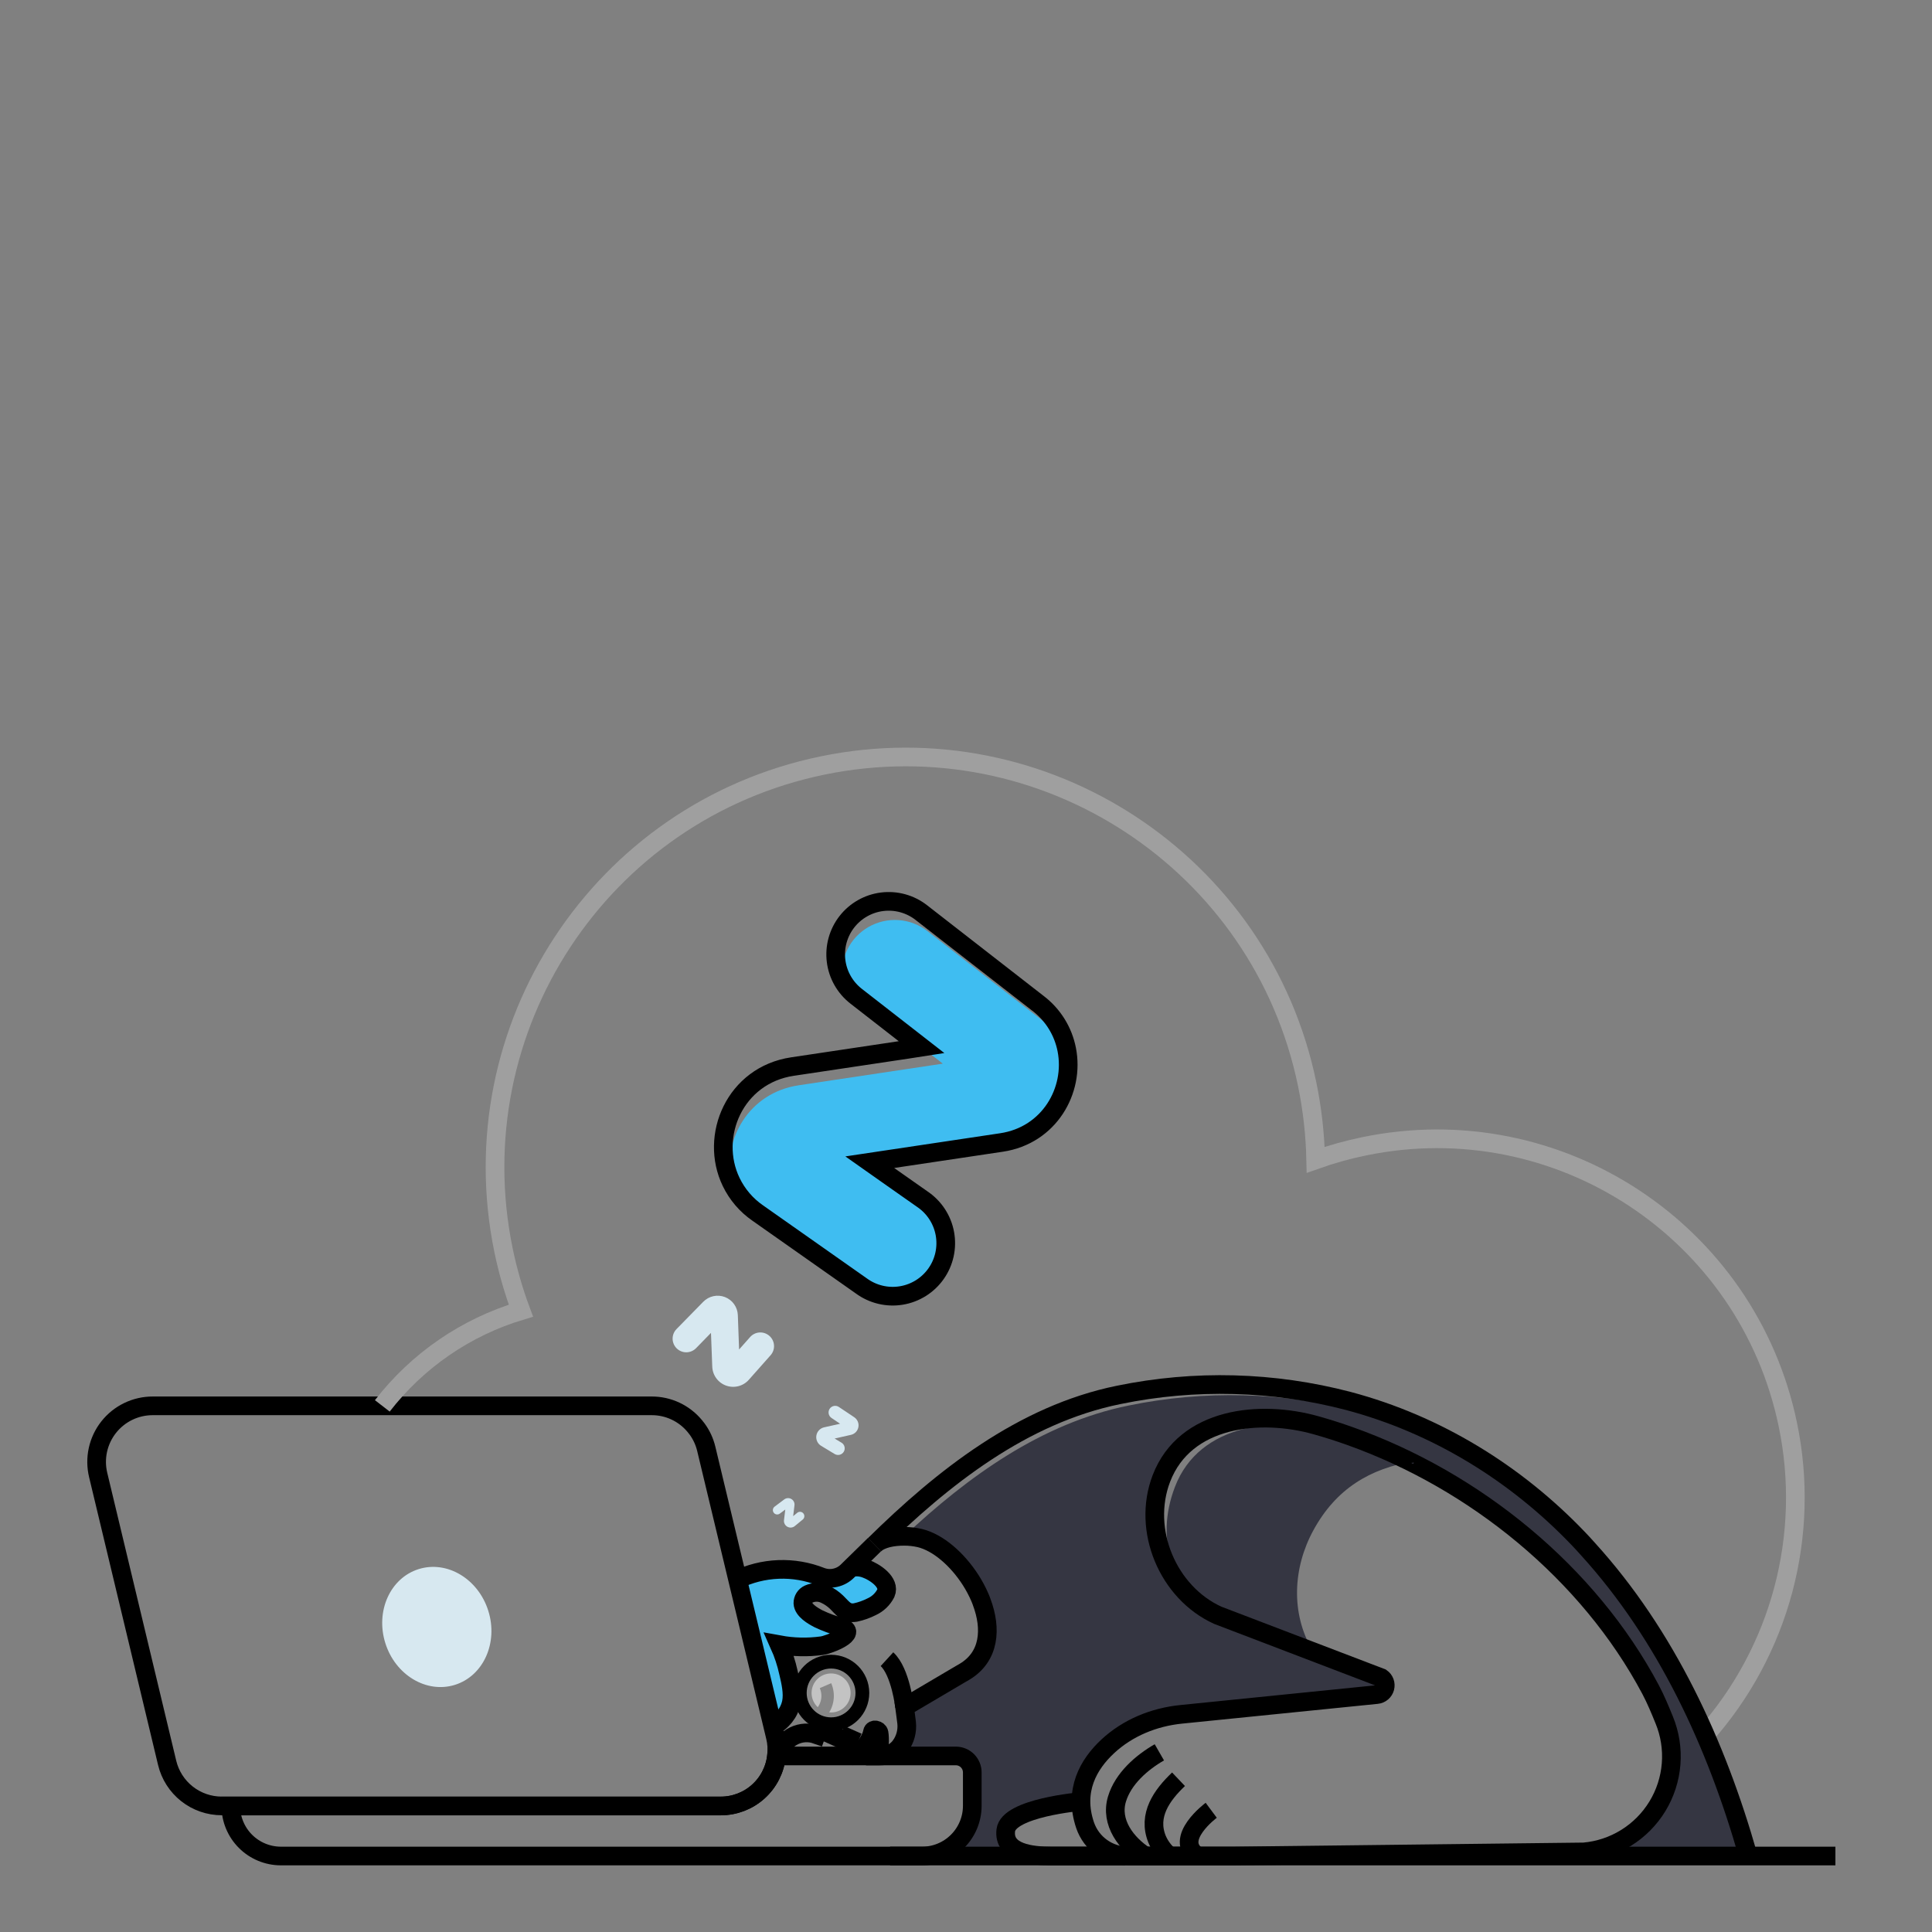 <svg width="500" height="500" viewBox="0 0 500 500" fill="none" xmlns="http://www.w3.org/2000/svg">
<rect x="0" y="0" width="500" height="500" fill="#808080" stroke="none"/>
<path d="M451.5 480.331H308.885H318.765L408.965 479.286C425.64 477.836 437.39 461.481 431.055 445.996C429.96 443.321 431.105 442.576 429.75 439.996C415.57 413.296 390.985 391.546 363.125 378.911C363.815 378.781 364.51 378.686 365.22 378.591C360.032 375.993 354.689 373.717 349.22 371.776C346.32 370.741 343.385 369.806 340.455 368.986C326.05 364.926 306.585 366.781 300.455 382.731C295.3 396.121 302.145 412.296 315.02 418.161L338.145 427.001C337.95 426.711 337.775 426.421 337.595 426.116L357.705 433.801C358.104 434.08 358.409 434.475 358.577 434.932C358.745 435.39 358.77 435.887 358.648 436.359C358.525 436.831 358.262 437.254 357.892 437.571C357.523 437.889 357.065 438.086 356.58 438.136L307.74 443.471C300.7 444.181 291.885 447.126 286.695 451.971C282.91 455.471 279.72 460.236 279.75 466.266C276.558 466.506 273.385 466.952 270.25 467.601C265.465 468.631 260.595 470.406 260.25 473.321C259.57 479.171 267.885 480.361 273.125 480.361L239.965 480.231C243.525 480.231 243.965 480.201 246.325 477.851C248.685 475.501 251.325 473.691 251.325 470.131L251.615 458.721C251.615 456.371 252.175 454.471 249.825 454.471H228.825C229.68 454.494 230.524 454.271 231.255 453.827C231.987 453.384 232.575 452.74 232.95 451.971C232.966 451.953 232.977 451.93 232.98 451.906C234.03 449.956 234.27 447.151 234.075 444.496L234.32 443.626L234.95 441.306L248.29 433.456C248.39 433.398 248.487 433.334 248.58 433.266C255.54 429.011 256.41 421.406 254.025 414.606C253.975 414.476 253.945 414.361 253.895 414.251C253.785 413.961 253.685 413.686 253.56 413.411C252.923 411.86 252.135 410.376 251.205 408.981C247.76 403.601 242.76 399.216 238.01 398.071C236.678 397.77 235.316 397.619 233.95 397.621C250.48 382.121 269.525 368.346 292.02 363.766C311.702 359.7 332.057 360.23 351.5 365.316C374.22 371.361 394.68 383.911 410.905 400.861C432.745 423.646 442.96 450.266 451.5 480.331Z" fill="#353642"/>
<path d="M229.301 411.825C228.517 413.369 227.234 414.602 225.661 415.325C224.317 416.001 222.895 416.505 221.426 416.825C219.006 417.23 218.15 415.7 216.605 414.2C215.724 413.349 214.711 412.647 213.605 412.12C212.942 411.795 212.216 411.62 211.478 411.609C210.739 411.598 210.008 411.75 209.336 412.055C208.881 412.258 208.494 412.589 208.222 413.006C207.951 413.424 207.806 413.912 207.805 414.41C207.905 416.245 210.436 417.695 211.866 418.455C213.733 419.337 215.673 420.053 217.665 420.595C222.55 422.095 214.416 425.22 212.706 425.415C209.048 425.911 205.336 425.823 201.706 425.155C202.748 427.484 203.547 429.913 204.09 432.405C204.655 434.79 205.316 437.66 204.851 440.06C204.286 442.88 202.381 444.975 200.031 446.395L190.896 408.285C194.264 406.681 197.928 405.79 201.657 405.667C205.386 405.545 209.1 406.195 212.566 407.575C213.722 408.002 214.975 408.087 216.178 407.821C217.381 407.555 218.482 406.949 219.351 406.075L220.286 405.17C221.588 404.887 222.945 404.995 224.186 405.48C226.401 406.315 230.501 409 229.301 411.825Z" fill="#3FBDF1"/>
<path d="M238.68 454.439H200.96C200.579 457.997 198.895 461.289 196.233 463.681C193.571 466.072 190.119 467.395 186.54 467.394H59.73C59.739 470.824 61.105 474.11 63.529 476.535C65.954 478.96 69.241 480.326 72.671 480.334H238.67C242.1 480.322 245.386 478.956 247.812 476.532C250.239 474.108 251.609 470.824 251.625 467.394V458.694C251.625 457.566 251.177 456.483 250.379 455.685C249.581 454.887 248.499 454.439 247.37 454.439H238.68Z" stroke="black" stroke-width="4.83" stroke-miterlimit="10"/>
<path d="M180.43 369.85C181.545 371.385 182.345 373.125 182.785 374.97L200.655 449.47C201.05 451.087 201.153 452.762 200.96 454.415C200.579 457.974 198.895 461.265 196.233 463.657C193.571 466.048 190.119 467.371 186.54 467.37H57.375C54.114 467.368 50.948 466.269 48.388 464.249C45.828 462.229 44.022 459.406 43.26 456.235L25.41 381.735C24.895 379.601 24.871 377.378 25.34 375.233C25.808 373.088 26.759 371.078 28.118 369.354C29.477 367.629 31.21 366.236 33.186 365.28C35.162 364.323 37.33 363.827 39.525 363.83H168.67C170.792 363.827 172.888 364.292 174.809 365.192C176.73 366.091 178.429 367.404 179.785 369.035L180.43 369.85Z" stroke="black" stroke-width="4.83" stroke-miterlimit="10"/>
<path d="M117.767 436.027C125.122 433.708 128.972 425.126 126.366 416.859C123.759 408.592 115.683 403.771 108.327 406.09C100.972 408.409 97.122 416.991 99.728 425.258C102.335 433.525 110.411 438.346 117.767 436.027Z" fill="#D7E8F0"/>
<path d="M365.926 378.155C354.531 380.06 345.771 385.27 339.891 396.055C334.626 405.705 334.011 417.48 339.626 427.055L316.701 418.265C303.426 412.185 298.756 398.675 304.076 384.8C310.401 368.27 330.471 366.35 345.326 370.56C348.351 371.41 351.371 372.38 354.361 373.45C358.267 374.85 362.122 376.418 365.926 378.155Z" fill="#353642"/>
<path d="M98.94 363.841C108.035 352.088 120.577 343.473 134.81 339.201C132.914 334.108 131.41 328.878 130.31 323.556C118.5 266.116 155.435 209.961 212.86 198.116C270.285 186.271 326.46 223.191 338.3 280.616C339.624 287.051 340.36 293.593 340.5 300.161C344.603 298.705 348.801 297.536 353.065 296.661C403.25 286.286 452.35 318.576 462.71 368.771C465.634 382.884 465.225 397.485 461.517 411.413C457.808 425.34 450.901 438.211 441.345 449.001" stroke="#9F9F9F" stroke-width="4.83" stroke-miterlimit="10"/>
<path d="M224.115 454.446H227.66C228.679 454.471 229.69 454.257 230.613 453.824C231.535 453.39 232.344 452.747 232.975 451.946C232.992 451.927 233.004 451.905 233.01 451.881C234.282 450.142 234.861 447.993 234.635 445.851L234.345 443.596L234.105 441.776L234.975 441.276L248.605 433.236L249.525 432.706C256.18 428.791 256.66 421.491 254.05 414.576C254.005 414.451 253.97 414.336 253.925 414.221C253.81 413.931 253.695 413.661 253.585 413.386C252.918 411.85 252.13 410.369 251.23 408.956C247.785 403.571 242.79 399.191 238.035 398.046C236.703 397.742 235.341 397.591 233.975 397.596C231.125 397.596 227.975 398.141 226.32 399.786C244 382.391 264.655 366.066 289.5 361.001C309.191 356.942 329.553 357.482 349 362.581C371.72 368.626 392.2 381.191 408.425 398.141C409.28 399.031 410.115 399.931 410.925 400.851C431.26 423.201 444.23 451.431 452.425 480.321" stroke="black" stroke-width="4.83" stroke-miterlimit="10"/>
<path d="M230.351 480.336H475.001" stroke="black" stroke-width="4.83" stroke-miterlimit="10"/>
<path d="M291.94 480.33H319.7" stroke="black" stroke-width="3.22" stroke-miterlimit="10"/>
<path d="M315.145 418.029C302.265 412.164 295.426 395.989 300.576 382.604C306.716 366.649 326.181 364.794 340.576 368.854C343.516 369.678 346.437 370.608 349.34 371.644C381.706 383.144 411.115 407.019 427.175 437.269C428.53 439.829 429.61 442.459 430.705 445.139C432.181 448.74 432.79 452.637 432.482 456.516C432.174 460.395 430.959 464.147 428.934 467.47C426.908 470.792 424.13 473.592 420.822 475.643C417.515 477.693 413.772 478.937 409.895 479.274L319.701 480.329H291.941C289.488 480.33 287.097 479.562 285.102 478.135C283.108 476.707 281.611 474.691 280.821 472.369C277.776 463.369 281.71 456.579 286.685 451.954C291.875 447.134 298.645 444.379 305.685 443.669L356.356 438.549C356.841 438.5 357.299 438.303 357.67 437.985C358.04 437.668 358.305 437.245 358.428 436.773C358.551 436.301 358.528 435.803 358.36 435.345C358.193 434.887 357.889 434.49 357.49 434.209L315.145 418.029Z" stroke="black" stroke-width="4.83" stroke-miterlimit="10"/>
<path d="M300.04 453.5C295.415 456.16 290.66 460.325 289.07 465.6C287.24 471.675 291.535 477.195 296.415 480.355" stroke="black" stroke-width="4.83" stroke-miterlimit="10"/>
<path d="M305 460.471C300.685 464.576 296.945 469.781 299.44 475.971C300.154 477.669 301.265 479.172 302.68 480.351" stroke="black" stroke-width="4.83" stroke-miterlimit="10"/>
<path d="M313.465 468.5C313.465 468.5 303.53 475.885 309.84 480.315" stroke="black" stroke-width="4.83" stroke-miterlimit="10"/>
<path d="M287.965 479.625L288.14 480.335H272.11C266.87 480.335 259.61 479.53 260.295 473.68C260.98 467.83 279.745 466.235 279.745 466.235" stroke="black" stroke-width="4.83" stroke-miterlimit="10"/>
<path d="M259.211 295.67L225.096 300.775L231.041 304.965L242.161 313.87C243.901 315.095 243.466 317.985 244.431 319.74C244.797 322.389 244.381 325.087 243.233 327.502C242.086 329.917 240.257 331.944 237.972 333.333C235.687 334.723 233.045 335.413 230.373 335.32C227.701 335.227 225.114 334.354 222.931 332.81L196.106 313.94C193.145 311.895 190.768 309.114 189.211 305.87C187.016 294.945 193.751 282.795 206.711 280.87L244.001 275.27L238.501 271L221.566 257.82C220.115 256.697 218.905 255.294 218.006 253.695C217.629 250.988 218.07 248.23 219.271 245.774C220.472 243.319 222.379 241.279 224.748 239.915C227.117 238.551 229.839 237.925 232.565 238.119C235.292 238.312 237.898 239.315 240.051 241L270.261 264.5C272.731 266.397 274.728 268.841 276.096 271.64C278.156 282.2 271.566 293.815 259.211 295.67Z" fill="#3FBDF1"/>
<path d="M234.11 441.77C234.11 441.77 233.07 432.62 229.545 429.395" stroke="black" stroke-width="4.83" stroke-miterlimit="10"/>
<path d="M190.545 408.926C193.949 407.254 197.665 406.315 201.455 406.168C205.244 406.022 209.022 406.672 212.545 408.076C213.702 408.503 214.958 408.589 216.162 408.323C217.367 408.057 218.47 407.451 219.34 406.576L226.305 399.756" stroke="black" stroke-width="4.83" stroke-miterlimit="10"/>
<path d="M212.686 447.794L218.501 450.409C218.63 450.463 218.769 450.488 218.909 450.485C219.049 450.481 219.187 450.448 219.313 450.387C219.439 450.327 219.552 450.241 219.642 450.134C219.733 450.028 219.801 449.904 219.841 449.769L220.756 447.699" stroke="black" stroke-width="4.83" stroke-miterlimit="10"/>
<path d="M213.636 436.244C214.123 437.363 214.292 438.594 214.125 439.803C213.957 441.012 213.459 442.151 212.686 443.094" stroke="black" stroke-width="3.22" stroke-miterlimit="10"/>
<path d="M226.825 454.439C227.74 453.084 227.735 449.809 227.5 448.494C227.35 447.659 225.945 447.359 225.795 448.199C225.385 450.544 222.74 454.149 220.295 454.439" stroke="black" stroke-width="4.83" stroke-miterlimit="10"/>
<path d="M215.085 445.6C219.208 445.6 222.55 442.258 222.55 438.135C222.55 434.012 219.208 430.67 215.085 430.67C210.962 430.67 207.62 434.012 207.62 438.135C207.62 442.258 210.962 445.6 215.085 445.6Z" stroke="black" stroke-width="4.83" stroke-miterlimit="10"/>
<path d="M212.586 445.164L211.256 448.904C210.332 448.575 209.353 448.431 208.374 448.481C207.395 448.53 206.435 448.772 205.549 449.193C204.664 449.614 203.87 450.205 203.213 450.933C202.556 451.66 202.049 452.51 201.721 453.434" stroke="black" stroke-width="4.83" stroke-miterlimit="10"/>
<path opacity="0.53" d="M215.086 444.454C218.576 444.454 221.406 441.625 221.406 438.134C221.406 434.644 218.576 431.814 215.086 431.814C211.595 431.814 208.766 434.644 208.766 438.134C208.766 441.625 211.595 444.454 215.086 444.454Z" fill="white"/>
<path d="M200 446.886C202.35 445.466 204.25 443.386 204.815 440.556C205.285 438.151 204.625 435.286 204.06 432.901C203.517 430.408 202.718 427.979 201.675 425.651C205.305 426.317 209.018 426.402 212.675 425.905C214.38 425.715 222.52 422.606 217.635 421.091C215.643 420.55 213.704 419.832 211.84 418.945C210.4 418.2 207.875 416.75 207.785 414.91C207.779 414.413 207.918 413.925 208.184 413.505C208.45 413.086 208.833 412.752 209.285 412.546C209.958 412.242 210.69 412.091 211.428 412.104C212.166 412.117 212.893 412.294 213.555 412.621C214.664 413.142 215.678 413.845 216.555 414.701C218.105 416.201 218.95 417.7 221.38 417.315C222.847 416.999 224.267 416.495 225.605 415.815C227.181 415.094 228.468 413.86 229.255 412.315C230.465 409.5 226.355 406.816 224.125 406.011C222.886 405.524 221.531 405.412 220.23 405.69" stroke="black" stroke-width="4.83" stroke-miterlimit="10"/>
<path d="M259.21 295.67L225.095 300.775L231.04 304.965L238.73 310.365C240.239 311.387 241.53 312.7 242.527 314.227C243.523 315.753 244.206 317.463 244.534 319.256C244.862 321.05 244.83 322.89 244.44 324.671C244.049 326.452 243.307 328.137 242.258 329.628C241.209 331.119 239.873 332.386 238.329 333.355C236.784 334.324 235.063 334.975 233.264 335.272C231.465 335.568 229.625 335.503 227.852 335.08C226.078 334.657 224.407 333.886 222.935 332.81L196.11 313.94C193.149 311.895 190.772 309.114 189.215 305.87C183.51 294.025 190.18 278.25 205.085 276.025L234.67 271.595L238.5 271L221.565 257.82C220.143 256.713 218.953 255.337 218.063 253.771C217.173 252.204 216.6 250.477 216.377 248.689C216.154 246.902 216.286 245.087 216.764 243.35C217.242 241.613 218.058 239.987 219.165 238.565C220.271 237.143 221.647 235.953 223.214 235.063C224.781 234.173 226.507 233.6 228.295 233.377C230.083 233.154 231.898 233.286 233.635 233.764C235.372 234.242 236.998 235.058 238.42 236.165L268.63 259.665C272.497 262.606 275.146 266.866 276.075 271.635C278.155 282.2 271.565 293.815 259.21 295.67Z" stroke="black" stroke-width="4.83" stroke-miterlimit="10"/>
<path d="M184.331 353.665L184.001 344.95L180.136 348.91C179.48 349.58 178.585 349.962 177.648 349.974C176.711 349.985 175.807 349.624 175.136 348.97C174.466 348.314 174.083 347.419 174.072 346.482C174.061 345.545 174.422 344.641 175.076 343.97L182.001 336.9C182.714 336.169 183.627 335.664 184.624 335.447C185.622 335.23 186.662 335.31 187.614 335.678C188.567 336.046 189.391 336.685 189.984 337.516C190.577 338.347 190.913 339.334 190.951 340.355L191.276 349.245L194.126 346.03C194.434 345.681 194.808 345.396 195.226 345.193C195.644 344.989 196.099 344.869 196.563 344.841C197.028 344.813 197.493 344.878 197.933 345.03C198.373 345.183 198.778 345.42 199.126 345.73C199.474 346.038 199.759 346.412 199.963 346.83C200.167 347.248 200.286 347.702 200.315 348.167C200.343 348.631 200.279 349.096 200.128 349.536C199.976 349.976 199.739 350.382 199.431 350.73L193.816 357.065C193.099 357.882 192.154 358.465 191.101 358.738C190.049 359.011 188.939 358.96 187.916 358.593C186.893 358.227 186.004 357.56 185.364 356.681C184.725 355.802 184.365 354.751 184.331 353.665Z" fill="#D7E8F0"/>
<path d="M213.3 369.386L217.415 368.466L215.19 366.966C214.813 366.711 214.552 366.318 214.464 365.873C214.376 365.427 214.468 364.964 214.72 364.586C214.974 364.208 215.367 363.947 215.813 363.86C216.26 363.773 216.722 363.867 217.1 364.121L221.07 366.776C221.481 367.05 221.803 367.44 221.995 367.896C222.187 368.352 222.241 368.854 222.15 369.34C222.058 369.827 221.827 370.275 221.483 370.631C221.139 370.987 220.698 371.233 220.215 371.341L216 372.291L217.785 373.366C217.977 373.482 218.145 373.635 218.278 373.815C218.412 373.996 218.508 374.202 218.562 374.42C218.616 374.639 218.626 374.865 218.592 375.088C218.559 375.31 218.481 375.523 218.365 375.716C218.13 376.104 217.751 376.384 217.311 376.494C216.87 376.603 216.404 376.534 216.015 376.301L212.515 374.186C212.065 373.917 211.706 373.518 211.485 373.043C211.264 372.567 211.191 372.036 211.275 371.519C211.36 371.001 211.598 370.521 211.959 370.141C212.32 369.76 212.787 369.497 213.3 369.386Z" fill="#D7E8F0"/>
<path d="M202.895 393.42L203.23 390.67L201.815 391.72C201.696 391.809 201.562 391.873 201.418 391.909C201.275 391.945 201.126 391.953 200.98 391.932C200.833 391.91 200.693 391.86 200.566 391.784C200.439 391.709 200.328 391.609 200.24 391.49C200.063 391.25 199.987 390.95 200.03 390.655C200.073 390.36 200.231 390.094 200.47 389.915L202.97 388.04C203.23 387.846 203.542 387.733 203.866 387.714C204.19 387.695 204.513 387.772 204.794 387.935C205.075 388.098 205.302 388.34 205.447 388.63C205.592 388.921 205.649 389.248 205.61 389.57L205.27 392.38L206.325 391.51C206.439 391.416 206.571 391.346 206.712 391.302C206.854 391.259 207.002 391.245 207.149 391.259C207.297 391.273 207.44 391.317 207.57 391.386C207.7 391.456 207.816 391.551 207.91 391.665C208.004 391.779 208.074 391.911 208.117 392.052C208.161 392.194 208.175 392.343 208.161 392.49C208.147 392.637 208.103 392.78 208.034 392.91C207.964 393.041 207.869 393.156 207.755 393.25L205.675 394.96C205.409 395.172 205.086 395.3 204.747 395.328C204.408 395.357 204.068 395.284 203.77 395.119C203.473 394.954 203.231 394.705 203.075 394.402C202.919 394.1 202.856 393.758 202.895 393.42Z" fill="#D7E8F0"/>
<path d="M365.925 378.5L365.715 378.855C365.555 378.755 365.388 378.669 365.215 378.595L365.925 378.5Z" fill="#353642"/>
</svg>
